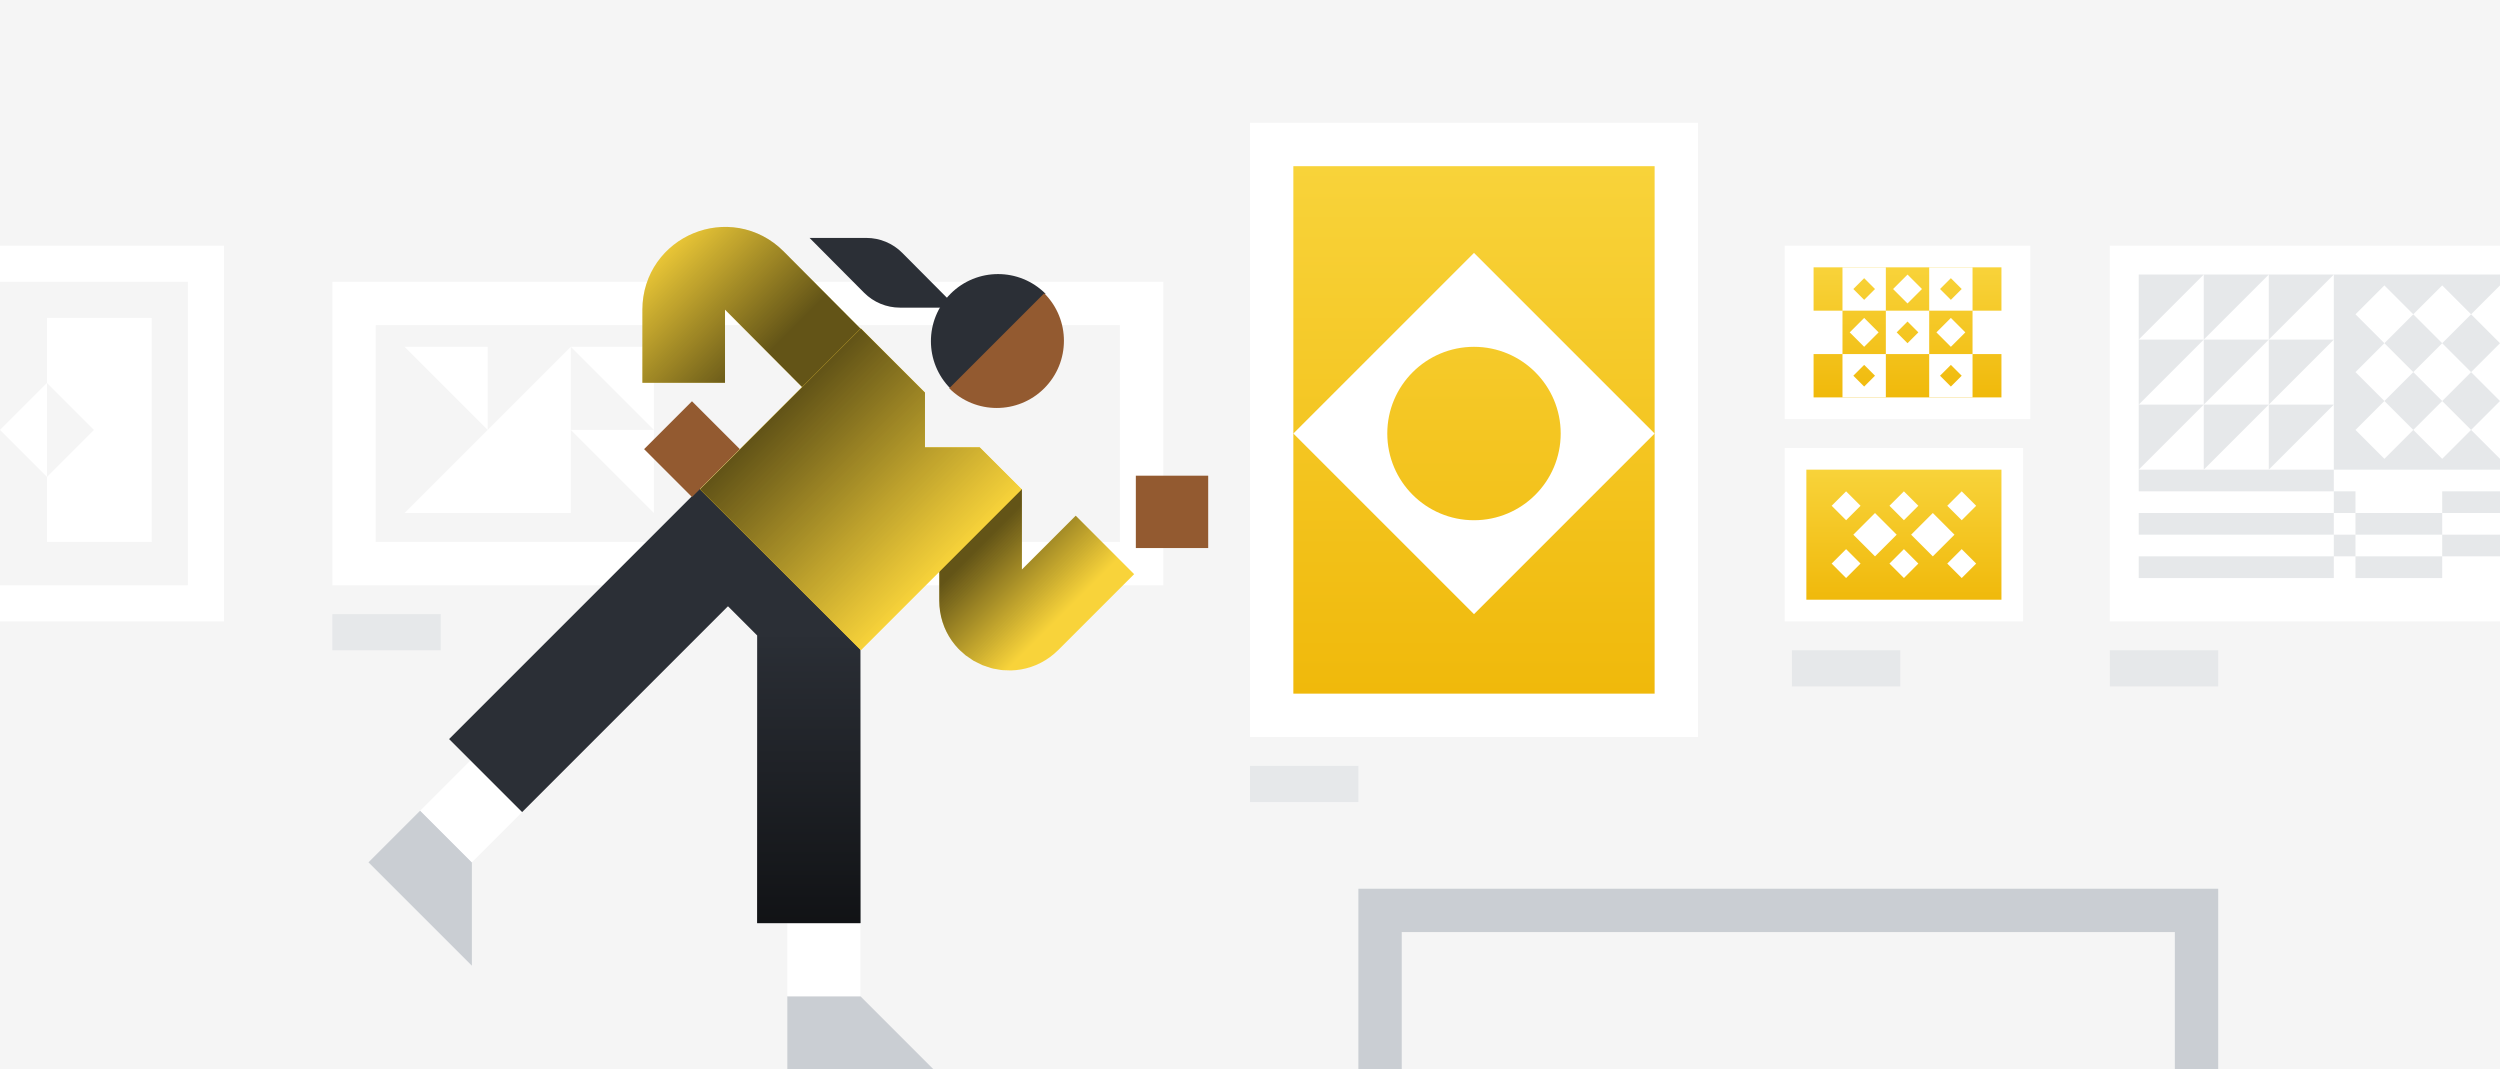 <svg width="346" height="148" viewBox="0 0 346 148" fill="none" xmlns="http://www.w3.org/2000/svg">
<rect width="346" height="148" fill="#F5F5F5"/>
<rect x="173" y="106" width="15" height="5" fill="#E6E8EA"/>
<rect x="248" y="90" width="15" height="5" fill="#E6E8EA"/>
<rect x="292" y="90" width="15" height="5" fill="#E6E8EA"/>
<rect x="292" y="34" width="54" height="52" fill="white"/>
<path d="M247 34H281V58H247V34Z" fill="white"/>
<path d="M247 62H280V86H247V62Z" fill="white"/>
<path d="M251 55H277V37H251V55Z" fill="url(#paint0_linear)"/>
<path d="M250 83H277V65H250V83Z" fill="url(#paint1_linear)"/>
<path d="M271.5 68L269.5 70L271.5 72L273.5 70L271.5 68Z" fill="white"/>
<path d="M259.5 71L256.5 74L259.5 77L262.5 74L259.5 71Z" fill="white"/>
<path d="M267.5 71L264.5 74L267.5 77L270.5 74L267.5 71Z" fill="white"/>
<path d="M271.5 76L273.5 78L271.5 80L269.5 78L271.5 76Z" fill="white"/>
<path d="M255.5 80L253.5 78L255.5 76L257.5 78L255.5 80Z" fill="white"/>
<path d="M265.5 70L263.5 72L261.5 70L263.5 68L265.5 70Z" fill="white"/>
<path d="M253.5 70L255.5 72L257.5 70L255.5 68L253.5 70Z" fill="white"/>
<path d="M261.5 78L263.5 80L265.5 78L263.5 76L261.5 78Z" fill="white"/>
<path d="M272 46L270 44L268 46L270 48L272 46Z" fill="white"/>
<path d="M260 46L258 44L256 46L258 48L260 46Z" fill="white"/>
<path fill-rule="evenodd" clip-rule="evenodd" d="M261 37H255V43H249V49H255V55H261V49H267V55H273V49H279V43H273V37H267V43H261V37ZM267 43H273V49H267V43ZM261 43V49H255V43H261ZM259.5 40L258 38.5L256.5 40L258 41.5L259.5 40ZM265.5 46L264 44.5L262.5 46L264 47.5L265.5 46ZM270 38.5L271.5 40L270 41.5L268.5 40L270 38.5ZM259.5 52L258 50.5L256.5 52L258 53.5L259.5 52ZM271.5 52L270 50.5L268.5 52L270 53.5L271.5 52Z" fill="white"/>
<path d="M264 38L266 40L264 42L262 40L264 38Z" fill="white"/>
<path d="M314 56V65L323 56H314Z" fill="#E6E8EA"/>
<path d="M314 56V47H323L314 56Z" fill="#E6E8EA"/>
<path d="M314 56L305 65V56H314Z" fill="#E6E8EA"/>
<path d="M314 47H305V56L314 47Z" fill="#E6E8EA"/>
<path fill-rule="evenodd" clip-rule="evenodd" d="M334 51.5L330 55.5L334 59.5L338 55.5L334 51.5Z" fill="#E6E8EA"/>
<path fill-rule="evenodd" clip-rule="evenodd" d="M334 51.5L338 47.5L334 43.5L330 47.5L334 51.5Z" fill="#E6E8EA"/>
<path fill-rule="evenodd" clip-rule="evenodd" d="M305 38H296V47V56V65V68H323V71H296V74H323V77H296V80H323V77H326V80H338V77H346V74H338V71H346V68H338V71H326V68H323V65H346V63.5L342 59.5L346 55.5L342 51.5L346 47.5L342 43.5L346 39.5V38H323H314H305ZM305 47V38L296 47H305ZM314 47V38L305 47L296 56H305L296 65H305H314H323V56V47V38L314 47ZM338 47.5L342 43.5L338 39.5L334 43.5L330 39.5L326 43.5L330 47.5L326 51.5L330 55.5L326 59.5L330 63.5L334 59.5L338 63.5L342 59.5L338 55.5L342 51.5L338 47.5ZM326 74H323V71H326V74ZM326 74H338V77H326V74Z" fill="#E6E8EA"/>
<path d="M46 39H161V81H46V39Z" fill="white"/>
<path d="M0 34H31V86H0V34Z" fill="white"/>
<path d="M0 39H26V81H0V39Z" fill="#F5F5F5"/>
<rect x="46" y="85" width="15" height="5" fill="#E6E8EA"/>
<path d="M52 45H155V75H52V45Z" fill="#F5F5F5"/>
<path d="M188 123V148H194V129H301V148H307V123L188 123Z" fill="#CACED3"/>
<path d="M79 48V71H56L79 48Z" fill="white"/>
<path d="M56 48L67.5 48L67.5 59.5L56 48Z" fill="white"/>
<path d="M79 59.5L90.5 59.5L90.5 71L79 59.5Z" fill="white"/>
<path d="M79 48L90.5 48L90.5 59.5L79 48Z" fill="white"/>
<path d="M6.5 44H21V75H6.5V66L13 59.5L6.5 53V44Z" fill="white"/>
<path d="M6.5 53V66L0 59.5L6.5 53Z" fill="white"/>
<path d="M131.56 53.793C127.932 50.164 127.932 44.281 131.56 40.653C135.189 37.025 141.072 37.025 144.7 40.653L131.56 53.793Z" fill="#2B2F36"/>
<path d="M124.55 42.577L132.415 42.578L124.874 34.997C123.558 33.673 121.772 32.929 119.91 32.929L112.045 32.929L119.586 40.51C120.902 41.834 122.688 42.577 124.55 42.577Z" fill="#2B2F36"/>
<path d="M108.966 137.883L119.083 137.882L129.2 148L108.966 147.999L108.966 137.883Z" fill="#CACED3"/>
<path d="M58.154 112.193L65.308 119.346L65.308 133.654L51 119.346L58.154 112.193Z" fill="#CACED3"/>
<rect x="108.966" y="137.882" width="10.117" height="10.117" transform="rotate(-90 108.966 137.882)" fill="white"/>
<rect x="58.153" y="112.192" width="10.117" height="10.117" transform="rotate(-45 58.153 112.192)" fill="white"/>
<path d="M97.227 67.632L95.859 69C90.505 74.354 90.505 83.035 95.859 88.389L106.921 77.327L97.227 67.632Z" fill="#484E58"/>
<path d="M111.938 127.766L111.938 87.352C111.938 85.835 111.335 84.381 110.263 83.309L103.353 76.399" stroke="#2B2F36" stroke-width="14.294"/>
<g style="mix-blend-mode:soft-light" opacity="0.6">
<path d="M111.938 127.766L111.938 87.352C111.938 85.835 111.335 84.381 110.263 83.309L103.353 76.399" stroke="url(#paint2_linear)" stroke-width="14.294"/>
</g>
<path d="M101.904 72.644L85.451 89.098L67.208 107.34" stroke="#2B2F36" stroke-width="14.294"/>
<path d="M135.714 67.688L135.713 83.136C135.713 86.638 139.948 88.392 142.424 85.915L152.921 75.419" stroke="#F8D33A" stroke-width="11.435"/>
<g style="mix-blend-mode:soft-light" opacity="0.6">
<path d="M135.714 67.688L135.713 83.136C135.713 86.638 139.948 88.392 142.424 85.915L152.921 75.419" stroke="url(#paint3_linear)" stroke-width="11.435"/>
</g>
<path d="M144.524 40.588C148.156 44.22 148.156 50.109 144.524 53.74C140.892 57.372 135.004 57.372 131.372 53.74L144.524 40.588Z" fill="#935A30"/>
<rect width="10.015" height="10.015" transform="matrix(-1 -2.18557e-08 -2.18557e-08 1 167.215 65.835)" fill="#935A30"/>
<path d="M94.623 52.984L94.623 42.851C94.623 37.751 100.795 35.203 104.393 38.818L115.348 49.825" stroke="#F8D33A" stroke-width="11.435"/>
<g style="mix-blend-mode:soft-light" opacity="0.6">
<path d="M94.623 52.984L94.623 42.851C94.623 37.751 100.795 35.203 104.393 38.818L115.348 49.825" stroke="url(#paint4_linear)" stroke-width="11.435"/>
</g>
<rect width="9.373" height="9.373" transform="matrix(0.707 0.707 0.707 -0.707 89.143 62.16)" fill="#935A30"/>
<path d="M135.589 61.912H128.016V54.339L119.135 45.458L96.877 67.715L119.135 89.973L141.392 67.715L135.589 61.912Z" fill="#F8D33A"/>
<path d="M135.589 61.912H128.016V54.339L119.135 45.458L96.877 67.715L119.135 89.973L141.392 67.715L135.589 61.912Z" fill="#F8D33A"/>
<g style="mix-blend-mode:soft-light" opacity="0.6">
<path d="M135.589 61.912H128.016V54.339L119.135 45.458L96.877 67.715L119.135 89.973L141.392 67.715L135.589 61.912Z" fill="url(#paint5_linear)"/>
</g>
<path d="M173 17H235V102H173V17Z" fill="white"/>
<path d="M179 96H229V23H179V96Z" fill="url(#paint6_linear)"/>
<path fill-rule="evenodd" clip-rule="evenodd" d="M204 35L179 60L204 85L229 60L204 35ZM204 48C210.627 48 216 53.373 216 60C216 66.627 210.627 72 204 72C197.373 72 192 66.627 192 60C192 53.373 197.373 48 204 48Z" fill="white"/>
<path d="M276 44.5L277.5 46L276 47.5L274.5 46L276 44.5Z" fill="white"/>
<defs>
<linearGradient id="paint0_linear" x1="264" y1="55" x2="264" y2="37" gradientUnits="userSpaceOnUse">
<stop stop-color="#F0B90B"/>
<stop offset="1" stop-color="#F8D33A"/>
</linearGradient>
<linearGradient id="paint1_linear" x1="263.5" y1="83" x2="263.5" y2="65" gradientUnits="userSpaceOnUse">
<stop stop-color="#F0B90B"/>
<stop offset="1" stop-color="#F8D33A"/>
</linearGradient>
<linearGradient id="paint2_linear" x1="104.747" y1="127.766" x2="104.747" y2="87.382" gradientUnits="userSpaceOnUse">
<stop/>
<stop offset="1" stop-opacity="0"/>
</linearGradient>
<linearGradient id="paint3_linear" x1="129.007" y1="82.144" x2="139.489" y2="92.626" gradientUnits="userSpaceOnUse">
<stop/>
<stop offset="1" stop-opacity="0"/>
</linearGradient>
<linearGradient id="paint4_linear" x1="104.417" y1="50.786" x2="88.626" y2="34.996" gradientUnits="userSpaceOnUse">
<stop/>
<stop offset="1" stop-opacity="0"/>
</linearGradient>
<linearGradient id="paint5_linear" x1="108.239" y1="56.851" x2="130.373" y2="78.985" gradientUnits="userSpaceOnUse">
<stop/>
<stop offset="1" stop-opacity="0"/>
</linearGradient>
<linearGradient id="paint6_linear" x1="204" y1="96" x2="204" y2="23" gradientUnits="userSpaceOnUse">
<stop stop-color="#F0B90B"/>
<stop offset="1" stop-color="#F8D33A"/>
</linearGradient>
</defs>
</svg>
